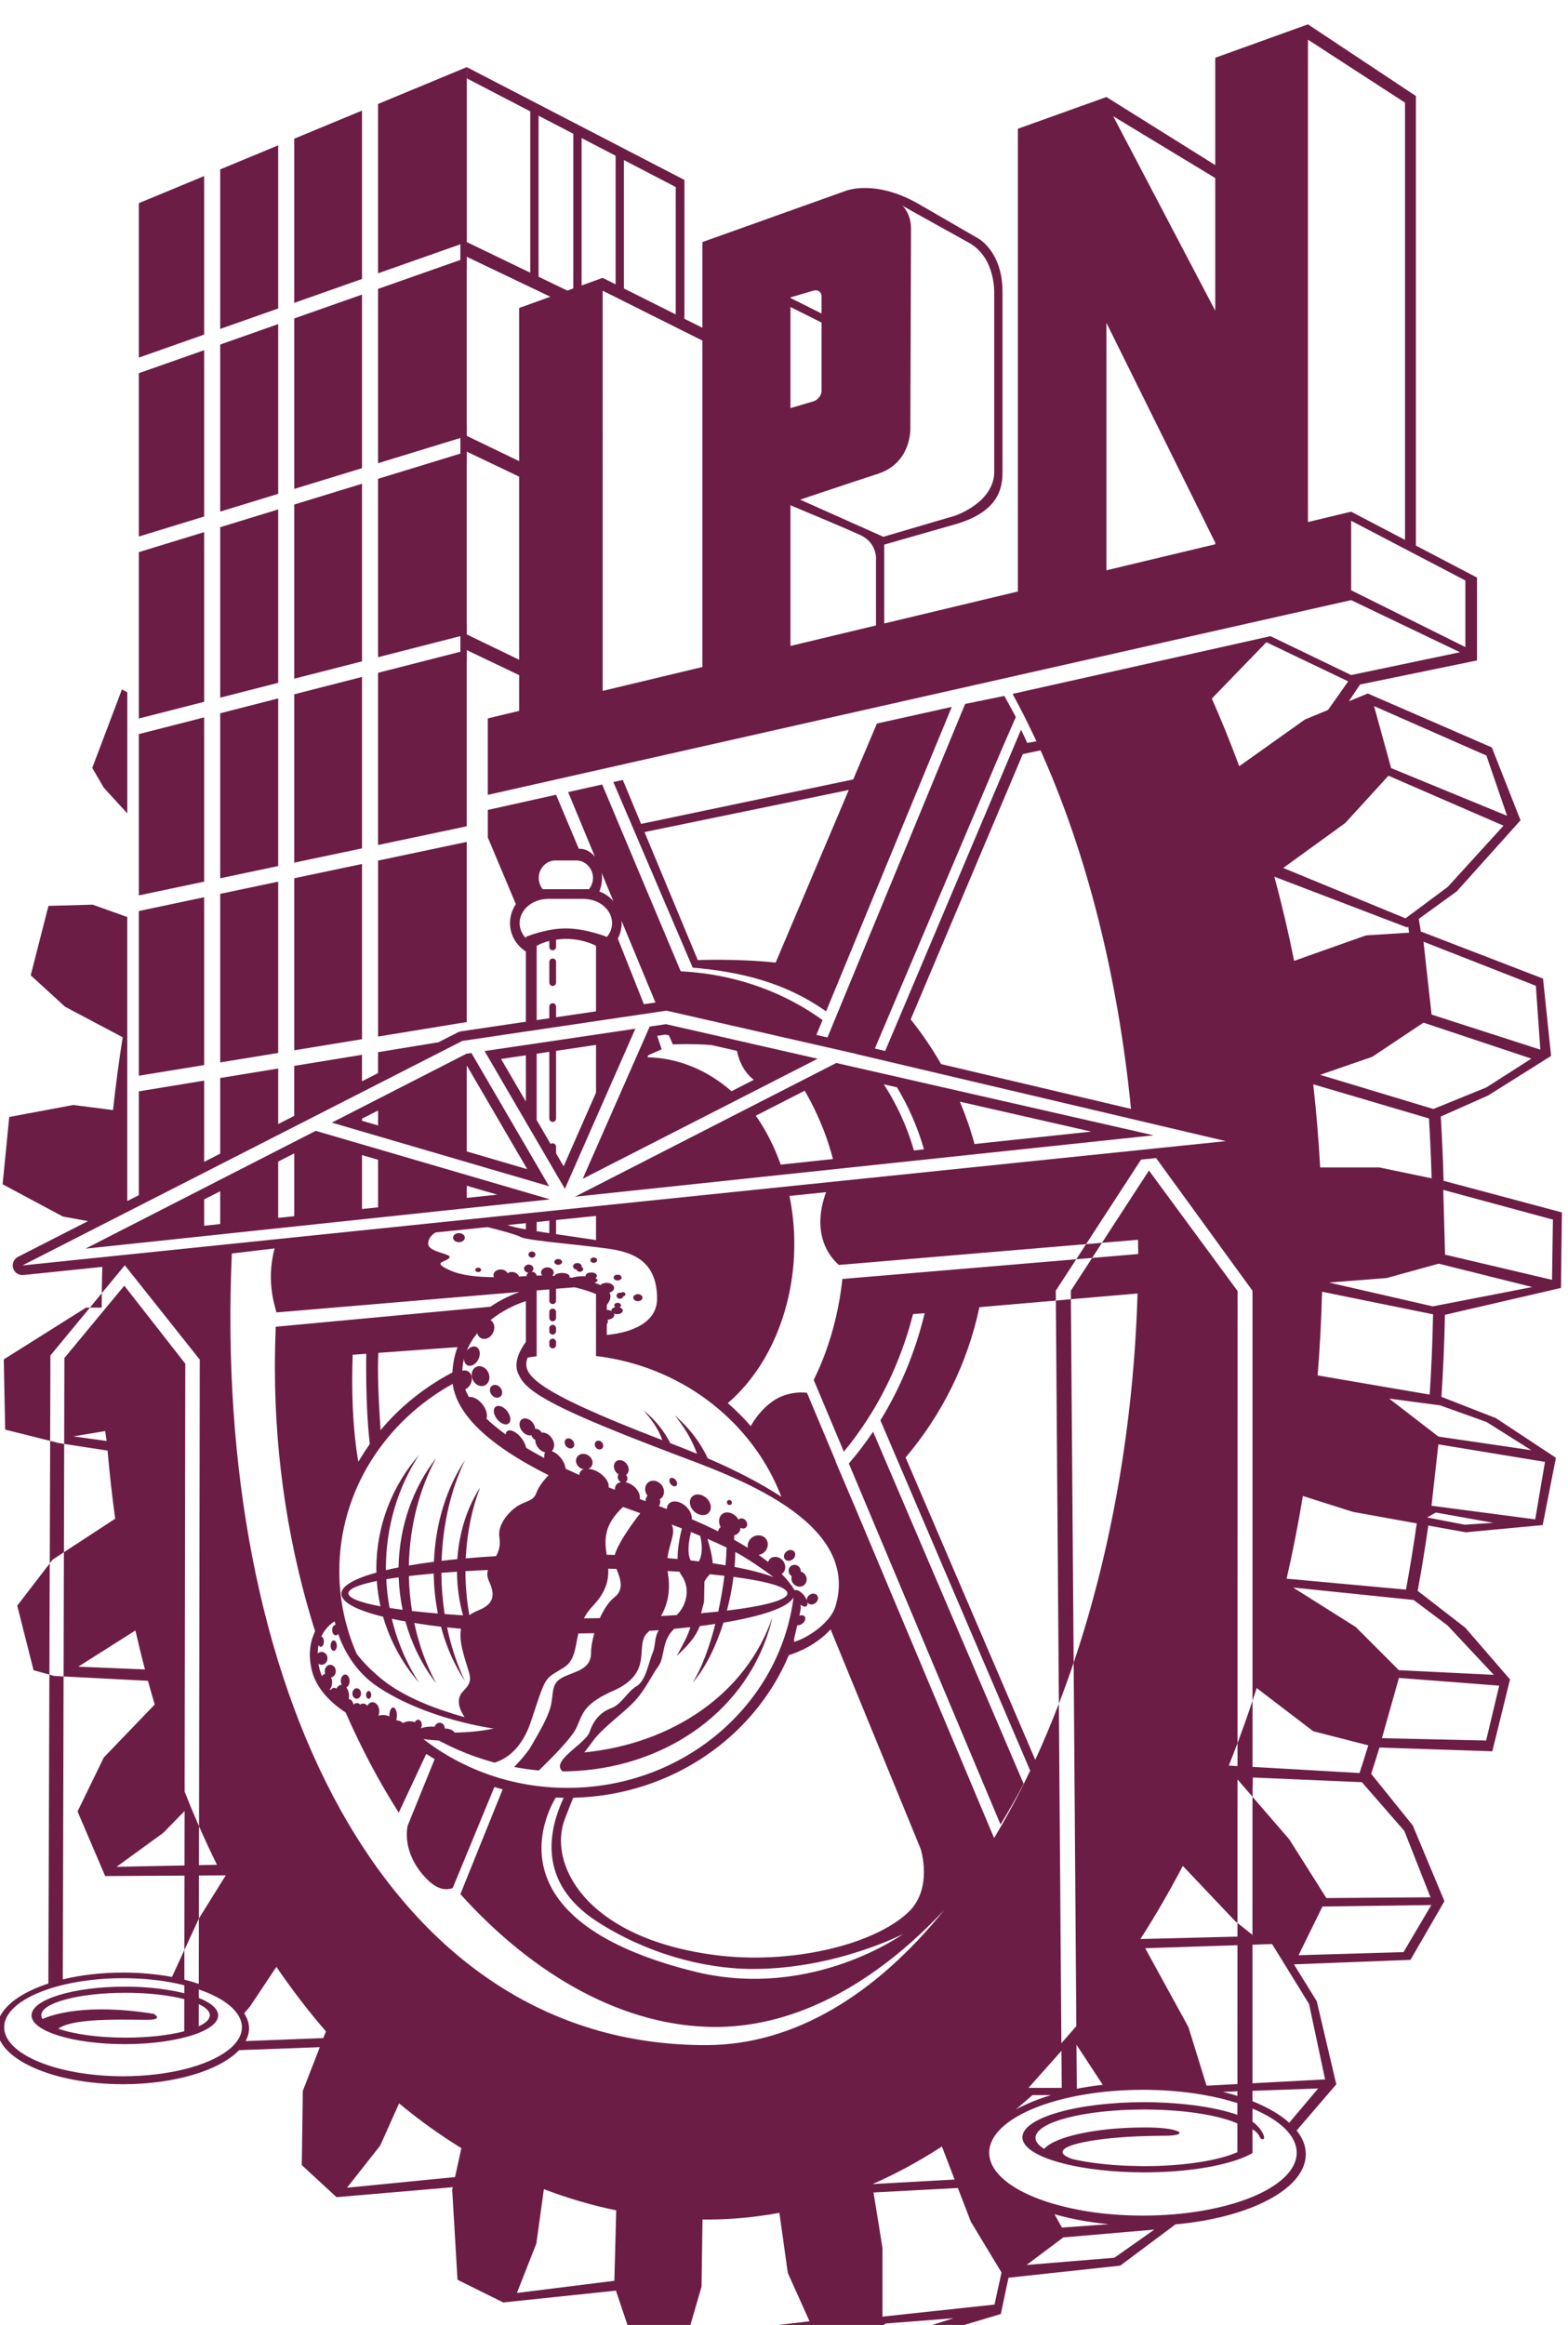 <?xml version="1.0" encoding="UTF-8" standalone="no"?>
<!-- Created with Inkscape (http://www.inkscape.org/) -->

<svg
   xmlns:dc="http://purl.org/dc/elements/1.1/"
   xmlns:cc="http://creativecommons.org/ns#"
   xmlns:rdf="http://www.w3.org/1999/02/22-rdf-syntax-ns#"
   xmlns:svg="http://www.w3.org/2000/svg"
   xmlns="http://www.w3.org/2000/svg"
   xmlns:sodipodi="http://sodipodi.sourceforge.net/DTD/sodipodi-0.dtd"
   xmlns:inkscape="http://www.inkscape.org/namespaces/inkscape"
   width="10.652mm"
   height="15.786mm"
   viewBox="0 0 10.652 15.786"
   version="1.1"
   id="svg7424"
   inkscape:version="0.92+devel unknown"
   sodipodi:docname="ipn.svg">
  <defs
     id="defs7418" />
  <sodipodi:namedview
     id="base"
     pagecolor="#ffffff"
     bordercolor="#666666"
     borderopacity="1.0"
     inkscape:pageopacity="0.0"
     inkscape:pageshadow="2"
     inkscape:zoom="0.35"
     inkscape:cx="-205.58383"
     inkscape:cy="24.11845"
     inkscape:document-units="mm"
     inkscape:current-layer="layer1"
     inkscape:document-rotation="0"
     showgrid="false"
     fit-margin-top="0"
     fit-margin-left="0"
     fit-margin-right="0"
     fit-margin-bottom="0"
     inkscape:window-width="1366"
     inkscape:window-height="708"
     inkscape:window-x="0"
     inkscape:window-y="0"
     inkscape:window-maximized="1" />
  <g
     inkscape:label="Layer 1"
     inkscape:groupmode="layer"
     id="layer1"
     transform="translate(-69.513,-139.428)">
    <g
       style="fill:#6c1d45;fill-opacity:1"
       id="g5842"
       transform="matrix(0.113,0,0,-0.113,60.205,218.718)">
      <g
         style="fill:#6c1d45;fill-opacity:1"
         id="g5840"
         transform="translate(-189.278,43.644)">
        <g
           style="fill:#6c1d45;fill-opacity:1"
           id="g5838">
          <g
             style="fill:#6c1d45;fill-opacity:1"
             id="g5836">
            <g
               style="fill:#6c1d45;fill-opacity:1"
               id="g5610"
               transform="translate(321.249,597.314)">
              <path
                 d="M 0,0 C 0.022,-0.015 0.043,-0.031 0.064,-0.046 L 7.62,18.248 3.119,17.249 1.696,13.89 l -12.754,-2.673 -1.099,2.642 -0.57,-0.125 4.772,-11.153 C -4.956,2.323 -2.359,1.645 0,0 M 1.428,13.257 -2.968,2.885 c -2.341,0.248 -4.683,0.149 -4.683,0.149 l -3.202,7.692 z"
                 style="fill:#6c1d45;fill-opacity:1;fill-rule:nonzero;stroke:none"
                 id="path5608"
                 inkscape:connector-curvature="0" />
            </g>
            <g
               style="fill:#6c1d45;fill-opacity:1"
               id="g5614"
               transform="translate(331.799,548.41)">
              <path
                 d="m 0,0 c 0.483,0.788 0.943,1.604 1.389,2.445 l -7.973,18.637 -1.077,2.52 c -0.45,-0.67 -0.938,-1.308 -1.458,-1.913 l 0.897,-2.132 z"
                 style="fill:#6c1d45;fill-opacity:1;fill-rule:nonzero;stroke:none"
                 id="path5612"
                 inkscape:connector-curvature="0" />
            </g>
            <g
               style="fill:#6c1d45;fill-opacity:1"
               id="g5618"
               transform="translate(279.302,609.165)">
              <path
                 d="M 0,0 V 7.274 L -0.321,7.448 -2.106,2.731 -1.411,1.54 Z"
                 style="fill:#6c1d45;fill-opacity:1;fill-rule:nonzero;stroke:none"
                 id="path5616"
                 inkscape:connector-curvature="0" />
            </g>
            <g
               style="fill:#6c1d45;fill-opacity:1"
               id="g5622"
               transform="translate(358.255,578.974)">
              <path
                 d="m 0,0 -0.453,0.091 c -0.03,-1.631 -0.099,-3.24 -0.202,-4.825 l -6.736,1.154 c 0.134,1.657 0.222,3.331 0.265,5.027 l 6.673,-1.356 c 0.002,0.158 0.002,0.317 0.005,0.473 l -6.255,1.435 3.46,0.271 2.801,0.773 0.331,0.09 L 0.274,3.038 5.512,1.729 -0.697,0.523 -0.318,-0.146 0.261,0.06 7.238,1.676 7.293,6.214 0.216,8.104 0.181,8.112 c -0.035,1.304 -0.093,2.59 -0.169,3.863 l 2.849,1.265 3.783,2.376 -0.485,4.647 -7.295,2.812 -0.047,-0.004 c -0.043,0.261 -0.086,0.518 -0.128,0.778 l 2.285,1.656 3.833,4.269 -1.727,4.378 -7.458,3.242 -1.138,-0.471 0.674,1.01 7.031,1.447 v 4.979 l -3.672,1.921 v 26.984 0.029 l -6.491,4.307 -5.573,-2.007 v -6.45 l -6.542,4.091 -5.323,-1.907 V 43.523 l -8.035,-1.922 v 4.739 l 4.34,1.24 c 2.642,0.785 2.769,2.273 2.769,3.139 v 10.828 c 0,2.398 -1.449,3.183 -1.449,3.183 l -3.429,1.984 c -2.767,1.653 -4.586,0.867 -4.586,0.867 l -8.576,-3.063 v -5.15 l -1.081,0.541 v 8.342 l -13.082,6.777 v -0.674 l 3.814,-1.983 v -9.694 l -3.814,1.841 v 9.836 l -0.005,0.002 v 0.672 l -5.332,-2.212 V 62.64 l 4.95,1.743 v -0.938 l -4.95,-1.741 V 51.23 l 4.95,1.516 v -0.938 l -4.95,-1.516 V 39.573 l 4.95,1.268 v -0.938 l -4.95,-1.267 V 28.29 l 5.332,1.124 V 39.3 l 0.005,-0.002 v 0.701 l 3.144,-1.501 v -2.15 l -1.883,-0.451 v -4.595 l 51.903,11.702 6.542,-3.132 -6.542,-1.371 -4.848,2.338 -15.506,-3.469 c 0.442,-0.811 0.87,-1.649 1.277,-2.516 0.054,-0.111 0.107,-0.22 0.159,-0.333 l -0.538,-0.096 -0.017,-0.003 c -0.028,0.063 -0.247,0.551 -0.375,0.793 l -8.165,-19.3 -0.62,0.147 1.201,2.83 4.459,10.508 1.129,2.658 0.585,1.382 0.282,0.666 0.819,1.875 c -0.292,0.534 -0.536,0.997 -0.693,1.268 l -2.355,-0.484 -1.416,-3.423 -0.268,-0.651 -0.454,-1.099 -0.118,-0.287 -4.257,-10.306 -1.287,-3.118 -0.218,-0.528 -0.258,-0.626 -0.286,0.064 -0.382,0.088 0.371,0.893 c -2.228,1.608 -4.906,2.607 -7.773,2.875 -0.251,0.022 -0.501,0.042 -0.753,0.056 l -1.949,4.631 -2.772,6.592 -2.048,-0.456 1.613,-3.889 c -0.241,0.297 -0.563,0.484 -0.923,0.484 h -0.046 l -0.06,0.136 -1.308,3.108 -4.105,-0.911 v -1.65 l 1.688,-4.015 c -0.223,-0.326 -0.352,-0.718 -0.352,-1.138 0,-0.717 0.382,-1.341 0.953,-1.704 v -4.22 l -3.903,-0.578 c -0.063,-0.009 -0.122,-0.03 -0.179,-0.057 l -1.175,-0.599 -3.63,-0.595 v -1.258 l -0.965,-0.491 v 1.591 l -4.073,-0.665 v -3.003 l -0.965,-0.493 v 3.337 l -3.486,-0.57 V 9.746 l -0.965,-0.494 v 4.88 L -78.26,13.488 V 7.249 l -0.694,-0.352 v 9.692 1.842 5.531 l -2.082,0.744 -2.656,-0.075 -1.067,-4.171 2.06,-1.884 3.468,-1.838 c -0.226,-1.439 -0.417,-2.899 -0.58,-4.374 l -2.392,0.304 -3.847,-0.72 -0.398,-4.044 3.626,-1.939 1.508,-0.274 -4.209,-2.147 c -0.249,-0.126 -0.372,-0.413 -0.293,-0.68 0.079,-0.269 0.339,-0.443 0.617,-0.413 l 4.745,0.489 C -80.469,2.411 -80.48,1.885 -80.486,1.362 l 1.384,1.676 4.506,-5.669 -0.043,-28.041 c 0.345,-0.788 0.705,-1.561 1.077,-2.313 l -1.083,-0.022 0.006,2.335 c -0.183,0.415 -0.36,0.833 -0.535,1.258 -0.113,0.274 -0.223,0.551 -0.331,0.829 v 0.646 l 0.039,25.062 -3.666,4.689 -3.603,-4.349 -0.012,-5.16 2.609,-0.4 c 0.121,-1.39 0.275,-2.757 0.457,-4.095 l 0.465,-3.725 0.751,-2.989 c 0.18,-0.792 0.371,-1.572 0.575,-2.341 l -4.011,0.165 3.436,2.176 c -0.49,2.156 -0.899,4.395 -1.216,6.714 l -3.083,-2.014 -0.019,-7.462 5.073,-0.263 c 0.131,-0.481 0.268,-0.954 0.406,-1.424 l -3.063,-3.186 -1.576,-3.24 1.661,-3.882 4.769,0.028 -0.008,-4.472 0.87,1.885 0.003,0.008 0.003,2.584 1.397,0.008 0.217,0.003 -0.118,-0.189 -1.499,-2.406 -0.007,-3.927 c -0.276,0.093 -0.564,0.179 -0.867,0.254 l 0.001,1.78 -0.744,-1.616 c -0.906,0.166 -1.9,0.262 -2.943,0.262 -1.311,0 -2.544,-0.149 -3.621,-0.411 l 0.046,18.204 -0.569,0.03 -0.284,0.08 -0.062,-18.562 c -1.867,-0.61 -3.081,-1.589 -3.081,-2.694 0,-1.856 3.391,-3.356 7.571,-3.356 3.137,0 5.828,0.846 6.977,2.047 l 4.852,0.179 -1.021,-2.628 -0.063,-4.457 2.088,-1.928 6.992,0.599 -0.036,-0.159 0.318,-5.403 2.749,-1.362 6.776,0.709 0.908,-2.701 3.194,-0.538 7.817,0.777 0.107,-0.24 0.059,-0.129 0.112,-0.25 2.814,0.031 4.839,0.664 3.287,0.98 0.463,2.182 6.718,0.726 3.32,2.48 c 4.472,0.4 7.835,2.134 7.835,4.216 0,0.501 -0.194,0.979 -0.551,1.425 l 2.384,2.773 -1.173,4.992 -1.372,2.217 7.005,0.27 2.041,3.528 -1.901,4.545 -2.504,3.107 c 0.171,0.52 0.34,1.047 0.501,1.578 l 6.783,-0.226 1.065,4.316 -2.688,3.108 -2.864,2.218 c 0.237,1.286 0.45,2.596 0.639,3.922 l 2.252,-0.405 4.624,0.433 0.796,4.044 -3.611,2.384 -3.271,1.278 c 0.107,1.618 0.176,3.26 0.209,4.928 z M 0.198,7.556 6.753,5.781 6.7,2.162 0.271,3.675 H 0.269 L 0.161,7.566 Z m -13.745,52.839 -6.134,11.684 6.134,-3.714 z m -6.542,-0.732 6.542,-13.207 v -0.095 l -6.542,-1.564 z m -18.995,0.953 1.869,-0.933 v -4.1 c 0,-0.269 -0.216,-0.549 -0.482,-0.633 v 0 l -1.387,-0.409 z m 4.191,-13.698 c 1.075,-0.497 0.95,-1.529 0.95,-1.529 v -3.907 l -5.141,-1.231 v 8.452 c 1.243,-0.519 3.437,-1.436 4.191,-1.785 m 1.075,3.679 c 2.024,0.661 1.941,2.727 1.941,2.727 0,0 0.04,10.993 0.04,11.984 0,0.993 -0.536,1.406 -0.536,1.406 0,0 2.357,-1.323 4.007,-2.231 1.655,-0.911 1.532,-3.101 1.532,-3.101 V 50.719 c 0,-1.859 -2.356,-2.643 -2.356,-2.643 l -4.31,-1.267 -5,2.232 c 0,0 2.657,0.894 4.682,1.556 m -3.879,11.005 v 0 c 0.266,0.072 0.482,-0.083 0.482,-0.348 v -1.029 l -1.869,0.934 v 0.035 z m -8.285,-1.43 -3.115,1.557 v 7.716 l 3.115,-1.62 z m -5.658,1.738 v 8.857 l 2.044,-1.062 v -7.727 l -0.778,0.389 z m -2.588,10.201 2.09,-1.086 v -9.293 l -0.36,-0.13 -1.73,0.834 z m -4.313,-8.479 5.022,-2.398 -1.878,-0.677 v -9.202 l -3.144,1.518 v 0.644 l -0.005,0.003 v 9.357 l 0.005,-0.003 z m 0,-22.691 v 0.647 l -0.005,10e-4 v 9.643 l 0.005,-0.002 v 0.695 l 3.144,-1.501 V 39.423 Z m 8.167,20.656 5.996,-3 V 38.985 l -5.996,-1.435 z m 42.4,-13.902 V 76.68 l 5.836,-3.785 V 46.623 l -3.239,1.695 z m 2.597,0.077 6.867,-3.588 v -4.002 l -6.867,3.415 z m -76.815,-55.016 1.91,0.319 0.087,-0.596 z m 6.679,-25.781 -4.085,-0.083 2.814,2.046 1.277,1.308 z m 70.238,21.246 3.843,-0.695 c -0.192,-1.35 -0.409,-2.674 -0.648,-3.977 l -7.175,0.657 c 0.37,1.623 0.699,3.279 0.975,4.969 z m -6.032,-15.323 v -0.019 l -0.009,0.019 h 0.009 v 3.971 c -0.287,-0.861 -0.589,-1.709 -0.901,-2.543 v -1.382 h 0.008 l -0.008,-0.011 v 0.011 l -0.523,0.031 c 0.178,0.448 0.351,0.896 0.523,1.351 l 0.005,27.164 -4.661,6.33 -0.667,0.911 -0.735,-1.128 -2.092,-3.216 2.17,0.183 c 0.002,-0.248 0.008,-0.498 0.008,-0.749 V 3.713 l -2.768,-0.234 -1.28,-1.969 0.002,-0.513 4.008,0.345 c -0.237,-8.007 -1.619,-15.59 -3.841,-22.186 l 0.161,-21.834 c -0.136,-0.164 -0.735,-0.848 -0.899,-1.027 v -0.011 l -0.005,0.006 c 0.003,0 0.005,0.002 0.005,0.005 l -0.151,20.399 c -0.448,-1.159 -0.918,-2.286 -1.419,-3.372 l -7.796,18.165 c 2.162,2.548 3.718,5.633 4.438,9.032 l 4.595,0.397 -0.004,0.594 1.231,1.888 -14.06,-1.183 c -0.169,-1.588 -0.527,-3.098 -1.044,-4.493 -0.204,-0.546 -0.43,-1.069 -0.679,-1.575 l 0.679,-1.616 1.132,-2.694 c 0.515,0.617 0.991,1.274 1.431,1.96 0.149,0.233 0.294,0.465 0.436,0.706 1.004,1.709 1.779,3.597 2.293,5.602 l 0.698,0.051 c -0.559,-2.32 -1.464,-4.498 -2.66,-6.436 l 1.141,-2.666 7.864,-18.383 c 0.01,0.02 0.018,0.039 0.027,0.058 l -0.022,-0.074 -0.005,0.016 c -0.679,-1.428 -1.405,-2.777 -2.17,-4.05 l -0.05,0.118 -8.334,19.819 -1.15,2.698 c 0.004,0.005 0.007,0.008 0.01,0.012 l -0.641,1.525 -1.085,2.581 c 0,0 -1.106,0.176 -2.081,-0.522 -0.708,-0.508 -1.123,-1.159 -1.298,-1.479 -0.425,0.492 -0.888,0.953 -1.38,1.382 1.917,1.643 3.313,4.205 3.803,7.198 0.047,0.287 0.09,0.577 0.119,0.869 0.05,0.495 0.076,0.996 0.076,1.507 0,0.994 -0.104,1.956 -0.291,2.874 l 2.204,0.227 c -0.021,-0.052 -0.043,-0.11 -0.067,-0.183 -0.213,-0.624 -0.506,-1.863 0,-3.038 0.17,-0.402 0.438,-0.796 0.83,-1.154 l 8.877,0.749 5.988,0.502 2.98,4.582 0.325,0.498 0.904,0.093 0.531,-0.732 5.265,-7.242 v -24.636 c 0.083,0.255 0.169,0.509 0.251,0.765 l 3.399,-2.595 3.31,-0.848 c -0.171,-0.561 -0.345,-1.115 -0.526,-1.664 z m -9.001,-19.105 c -0.541,-0.058 -1.062,-0.138 -1.561,-0.236 l -0.02,2.645 z m -4.466,-0.183 1.982,2.224 0.015,-2.224 z m 1.356,-0.436 c -0.793,-0.239 -1.504,-0.529 -2.108,-0.859 l 0.99,0.859 z m -37.731,21.392 c 0.035,-0.006 0.071,-0.007 0.107,-0.01 0.082,-0.015 0.169,-0.025 0.258,-0.031 0.188,-0.017 0.375,-0.035 0.563,-0.045 0.838,-0.445 1.727,-0.83 2.671,-1.127 0.226,-0.073 0.453,-0.138 0.68,-0.2 0.35,0.106 0.77,0.318 1.171,0.721 0.378,0.382 0.739,0.931 1.01,1.741 0.944,2.84 0.778,2.507 1.946,3.229 0.724,0.446 0.702,1.212 0.909,2.072 0.322,0.003 0.641,0.008 0.958,0.013 -0.124,-0.426 -0.196,-0.846 -0.196,-1.193 0,-1.057 -1.113,-1.115 -1.781,-1.503 -0.669,-0.39 -0.444,-1.004 -0.669,-1.783 -0.223,-0.779 -0.889,-1.834 -1.167,-2.334 -0.056,-0.101 -0.136,-0.217 -0.23,-0.34 -0.247,-0.323 -0.58,-0.681 -0.776,-0.884 0.497,-0.095 0.993,-0.166 1.486,-0.21 0.264,0.255 0.634,0.618 1.003,1.003 0.539,0.564 1.071,1.173 1.244,1.542 0.39,0.834 0.39,1.39 2.059,2.17 2.726,1.113 1.39,2.782 2.225,3.562 0.04,0.038 0.079,0.075 0.116,0.113 0.191,0.013 0.379,0.027 0.564,0.04 -0.285,-0.444 -0.179,-0.891 -0.362,-1.336 -0.263,-0.64 -0.413,-1.692 -0.975,-2.029 -0.565,-0.337 -0.903,-1.09 -1.504,-1.314 -0.601,-0.226 -1.051,-0.639 -1.316,-1.427 -0.128,-0.388 -0.793,-0.858 -1.275,-1.306 -0.43,-0.4 -0.712,-0.783 -0.344,-1.077 0.118,0.002 0.237,0.004 0.354,0.008 5.535,0.16 10.431,3.355 12.024,8.406 0.091,0.287 0.164,0.571 0.229,0.861 -1.563,-4.614 -6.034,-7.609 -11.312,-8.133 0.183,0.234 0.365,0.468 0.513,0.675 0.563,0.79 1.804,1.656 2.479,2.368 0.676,0.715 1.051,1.579 1.465,2.14 0.398,0.544 0.175,1.533 0.952,2.245 0.332,0.03 0.652,0.063 0.967,0.098 -0.146,-0.503 -0.343,-0.853 -0.82,-1.729 0.698,0.656 1.122,1.115 1.39,1.794 0.322,0.044 0.634,0.086 0.933,0.131 -0.35,-1.374 -0.818,-2.658 -1.368,-3.538 0.769,0.886 1.408,2.19 1.857,3.616 2.344,0.388 3.901,0.922 4.208,1.516 0,0 0,-0.003 0.004,-0.006 -0.826,-6.446 -6.597,-11.439 -13.599,-11.439 -3.284,0 -6.293,1.103 -8.651,2.93 m -4.267,20.496 c -0.022,0.767 -0.022,1.633 0.015,2.599 l 0.814,0.058 c -0.009,-0.591 -0.022,-2.429 0.102,-4.218 0.028,-0.41 0.068,-0.816 0.112,-1.208 -0.245,-0.345 -0.475,-0.7 -0.688,-1.062 -0.113,0.627 -0.302,1.923 -0.355,3.831 m 1.543,2.401 c 0.005,0.111 0.01,0.214 0.016,0.311 l 4.759,0.346 c -0.17,-0.45 -0.28,-0.957 -0.308,-1.522 -1.672,-0.877 -3.139,-2.057 -4.32,-3.468 -0.068,0.996 -0.193,3.063 -0.147,4.333 m 8.465,4.895 c -0.041,0.159 -0.21,0.277 -0.422,0.277 -0.101,0 -0.191,-0.03 -0.265,-0.076 -0.061,0.131 -0.218,0.227 -0.408,0.227 -0.24,0 -0.438,-0.151 -0.438,-0.34 0,-0.045 0.014,-0.088 0.034,-0.125 -1.012,0.007 -1.965,0.108 -2.62,0.402 -1.139,0.511 -0.354,0.471 -0.077,0.745 0.274,0.277 -1.26,0.317 -1.26,0.869 0,0.334 0.249,0.551 0.443,0.671 l 3.131,0.323 c 0.614,-0.154 1.704,-0.436 2.009,-0.605 0.433,-0.233 4.718,-0.547 5.779,-0.785 1.062,-0.236 2.399,-0.747 2.399,-2.907 0,-1.729 -2.154,-2.102 -3.021,-2.182 v 0.644 c 0.038,0.051 0.066,0.107 0.066,0.172 0,0.035 -0.009,0.068 -0.022,0.097 0.228,0.019 0.407,0.137 0.407,0.292 0,0.031 -0.014,0.055 -0.025,0.083 0.056,-0.025 0.119,-0.042 0.192,-0.042 0.191,0 0.344,0.099 0.344,0.221 0,0.086 -0.081,0.159 -0.194,0.195 0.048,0.028 0.081,0.068 0.081,0.118 0,0.085 -0.092,0.15 -0.201,0.15 -0.111,0 -0.201,-0.065 -0.201,-0.15 0,-0.041 0.024,-0.08 0.06,-0.109 -0.134,-0.03 -0.232,-0.108 -0.232,-0.204 0,-0.012 0.007,-0.025 0.011,-0.035 -0.079,0.044 -0.178,0.071 -0.286,0.071 v 0.299 c 0.235,0.287 0.269,0.532 0.159,0.743 0.161,0.045 0.277,0.153 0.277,0.279 0,0.171 -0.203,0.307 -0.453,0.307 -0.157,0 -0.288,-0.055 -0.369,-0.138 0,0 -0.002,0 -0.002,0.002 -0.105,0.051 -0.225,0.099 -0.35,0.139 0.112,0.043 0.18,0.092 0.18,0.149 0,0.047 -0.05,0.091 -0.133,0.128 0.059,0.035 0.097,0.083 0.097,0.138 0,0.114 -0.153,0.204 -0.342,0.204 -0.189,0 -0.342,-0.09 -0.342,-0.204 0,-0.01 0.006,-0.017 0.009,-0.027 -0.054,0.002 -0.108,0.005 -0.166,0.005 -0.263,0 -0.497,-0.036 -0.659,-0.089 -0.057,0.011 -0.114,0.018 -0.171,0.026 0.011,0.017 0.024,0.037 0.024,0.055 0,0.113 -0.206,0.206 -0.458,0.206 -0.232,0 -0.417,-0.078 -0.447,-0.179 -0.043,0.003 -0.087,0.006 -0.131,0.009 0.051,0.052 0.085,0.114 0.085,0.188 0,0.176 -0.17,0.317 -0.382,0.317 -0.211,0 -0.382,-0.141 -0.382,-0.317 0,-0.063 0.03,-0.121 0.07,-0.171 -0.119,0 -0.232,-0.003 -0.338,-0.006 -0.012,0.129 -0.135,0.227 -0.294,0.23 0.063,0.045 0.105,0.111 0.105,0.188 0,0.134 -0.126,0.245 -0.281,0.245 -0.155,0 -0.282,-0.111 -0.282,-0.245 0,-0.132 0.119,-0.238 0.267,-0.246 -0.069,-0.043 -0.116,-0.111 -0.116,-0.189 0,-0.005 0.002,-0.01 0.002,-0.015 -0.152,-0.01 -0.307,-0.02 -0.461,-0.028 m -9.751,-22.675 c -0.671,1.535 -1.047,3.216 -1.047,4.981 0,4.805 2.744,8.993 6.817,11.248 0.211,-1.613 1.73,-3.468 5.763,-5.487 -0.147,-0.151 -0.59,-0.644 -0.731,-1.059 -0.167,-0.502 -0.668,-0.503 -1.111,-0.781 -0.448,-0.278 -1.247,-1.069 -1.115,-1.893 0.08,-0.495 -0.039,-0.843 -0.203,-1.132 -0.628,-0.038 -1.237,-0.081 -1.819,-0.134 0.075,1.571 0.383,3.028 0.867,4.269 -0.763,-1.183 -1.263,-2.674 -1.374,-4.314 -0.322,-0.032 -0.64,-0.065 -0.945,-0.103 0.077,2.272 0.589,4.363 1.412,6.054 -1.091,-1.632 -1.781,-3.764 -1.873,-6.112 -0.534,-0.067 -1.036,-0.144 -1.507,-0.224 0.049,2.409 0.648,4.634 1.643,6.461 -1.378,-1.772 -2.22,-4.065 -2.262,-6.574 -0.266,-0.053 -0.521,-0.108 -0.759,-0.164 0,0.028 -0.004,0.053 -0.004,0.081 0,2.565 0.744,4.933 2.001,6.851 -1.605,-1.847 -2.574,-4.236 -2.574,-6.851 0,-0.079 0.003,-0.154 0.005,-0.227 -1.334,-0.37 -2.108,-0.807 -2.108,-1.275 0,-0.514 0.932,-0.99 2.509,-1.38 0.429,-1.48 1.176,-2.829 2.168,-3.969 -0.747,1.14 -1.308,2.441 -1.643,3.848 0.259,-0.055 0.533,-0.111 0.818,-0.161 0.385,-1.382 1.017,-2.646 1.849,-3.718 -0.59,1.083 -1.037,2.309 -1.317,3.627 0.5,-0.08 1.036,-0.159 1.604,-0.224 0.326,-1.22 0.819,-2.333 1.45,-3.274 -0.47,0.961 -0.834,2.054 -1.081,3.233 0.273,-0.029 0.552,-0.059 0.838,-0.085 -0.06,-0.314 -0.048,-0.712 0.078,-1.238 0.391,-1.613 0.781,-1.779 0.057,-2.505 -0.518,-0.515 -0.164,-1.212 0.079,-1.567 -1.67,0.463 -3.602,1.18 -4.922,2.237 -0.669,0.536 -1.177,1.065 -1.563,1.561 m 22.234,6.393 c -0.008,-0.337 -0.029,-0.692 -0.063,-1.068 -0.25,0.043 -0.504,0.084 -0.769,0.125 -0.035,0.533 -0.244,1.23 -0.319,1.467 0.411,-0.177 0.796,-0.352 1.151,-0.524 m -1.585,0.704 c 0.184,-0.757 0.073,-1.261 -0.079,-1.537 -0.164,0.02 -0.327,0.04 -0.496,0.06 -0.15,0.295 -0.201,0.803 0.018,1.687 l -0.104,0.06 c 0.228,-0.091 0.448,-0.179 0.661,-0.27 m -1.361,-1.394 c -0.199,0.018 -0.4,0.038 -0.605,0.056 0.101,0.899 0.518,1.483 0.252,2.013 0.208,-0.078 0.412,-0.156 0.612,-0.231 -0.061,-0.239 -0.267,-1.09 -0.259,-1.838 m -3.778,0.245 c -0.161,0.008 -0.323,0.012 -0.486,0.015 -0.126,0.887 -0.195,1.769 0.988,2.869 0.292,-0.105 0.591,-0.217 0.899,-0.325 0.047,-0.017 0.093,-0.032 0.138,-0.051 -0.219,-0.273 -1.281,-1.645 -1.539,-2.508 m -7.546,-1.608 c 0.5,-1.059 10e-4,-1.451 -0.667,-1.728 -0.182,-0.075 -0.364,-0.163 -0.525,-0.286 -0.152,0.838 -0.234,1.726 -0.237,2.647 0.44,0.028 0.893,0.051 1.358,0.07 -0.064,-0.201 -0.063,-0.422 0.071,-0.703 m -6.188,0.148 c 0.232,0.04 0.483,0.078 0.747,0.113 0.024,-0.667 0.105,-1.32 0.236,-1.949 -0.276,0.036 -0.539,0.074 -0.784,0.114 -0.103,0.561 -0.171,1.135 -0.199,1.722 m -0.349,-1.629 c -1.223,0.23 -1.929,0.499 -1.929,0.784 0,0.268 0.623,0.52 1.709,0.742 0.036,-0.522 0.111,-1.03 0.22,-1.526 m 1.709,1.82 c 0.462,0.055 0.962,0.108 1.493,0.153 0.011,-0.83 0.097,-1.635 0.25,-2.403 -0.554,0.048 -1.074,0.098 -1.556,0.153 -0.109,0.68 -0.173,1.382 -0.187,2.097 m 1.954,0.194 c 0.303,0.024 0.615,0.045 0.937,0.068 0.005,-0.919 0.132,-1.805 0.363,-2.621 -0.381,0.023 -0.749,0.048 -1.104,0.076 -0.122,0.795 -0.19,1.626 -0.196,2.477 m 9.108,-1.984 c 0.807,0.846 0.951,1.561 0.922,2.233 0.167,-0.002 0.331,-0.008 0.494,-0.011 0.253,-0.62 0.474,-1.25 -0.136,-1.719 -0.315,-0.244 -0.619,-0.707 -0.863,-1.24 -0.315,-0.005 -0.635,-0.008 -0.957,-0.011 0.131,0.25 0.302,0.501 0.54,0.748 m 4.509,1.951 c -0.01,0.05 -0.012,0.096 -0.019,0.143 0.246,-0.014 0.487,-0.03 0.723,-0.044 0.032,-0.081 0.069,-0.159 0.117,-0.224 0.48,-0.643 0.412,-1.69 -0.292,-2.379 -0.307,-0.021 -0.622,-0.041 -0.944,-0.058 0.387,0.67 0.59,1.502 0.415,2.562 m 1.994,-2.394 0.18,0.69 0.021,1.206 c 0.066,0.138 0.172,0.284 0.328,0.448 0.304,-0.03 0.595,-0.061 0.874,-0.094 -0.086,-0.694 -0.21,-1.427 -0.37,-2.15 -0.328,-0.035 -0.673,-0.069 -1.033,-0.1 m 1.95,2.185 c 2.018,-0.267 3.241,-0.609 3.241,-0.988 0,-0.404 -1.384,-0.768 -3.637,-1.039 0.175,0.671 0.311,1.355 0.396,2.027 m 0.065,0.599 c 0.025,0.305 0.039,0.604 0.044,0.896 0.293,-0.158 0.562,-0.314 0.803,-0.471 0.541,-0.352 1.057,-0.704 1.493,-1.039 -0.598,0.226 -1.389,0.432 -2.34,0.614 m 2.812,4.213 c -1.146,0.751 -2.603,1.526 -4.426,2.313 -0.444,0.958 -1.122,1.833 -1.983,2.583 0.598,-0.742 1.031,-1.46 1.34,-2.313 -0.464,0.194 -0.944,0.385 -1.452,0.578 -0.054,0.021 -0.105,0.042 -0.159,0.061 -0.361,0.733 -0.911,1.403 -1.609,1.978 0.523,-0.614 0.884,-1.1 1.135,-1.797 -8.02,3.076 -8.442,3.992 -8.102,4.959 0.014,0.004 0.026,0.008 0.04,0.01 0.169,0.025 0.337,0.051 0.505,0.074 v 0.603 3.348 l 0.76,0.065 V 0.909 c 0,-0.113 0.091,-0.204 0.203,-0.204 0.111,0 0.203,0.091 0.203,0.204 v 0.715 l 1.114,0.09 c 0.524,-0.116 0.976,-0.279 1.289,-0.405 V -1.81 -2.416 c 0.168,-0.02 0.336,-0.04 0.503,-0.068 4.931,-0.766 8.968,-4.038 10.639,-8.39 M -50.773,4.548 c -0.126,0.02 -0.248,0.043 -0.38,0.063 -0.799,0.115 -1.466,0.211 -2.023,0.295 v 0.85 l 2.403,0.247 z m -2.809,0.418 c -0.283,0.042 -0.536,0.08 -0.76,0.118 v 0.552 l 0.76,0.078 z m -1.409,0.227 c -0.532,0.093 -0.853,0.168 -1.1,0.261 l 1.1,0.113 z m 0,-6.761 c -0.293,-0.398 -0.829,-1.271 -0.417,-1.993 0.454,-1.061 2.328,-2.092 9.42,-4.777 3.355,-1.275 11.203,-3.966 9.599,-9.151 -0.29,-0.935 -1.633,-1.867 -2.491,-2.108 0.019,0.058 0.041,0.111 0.06,0.169 l -0.076,-0.107 c 0.037,0.154 0.13,0.547 0.221,0.944 0.094,-0.009 0.208,0.019 0.309,0.098 0.161,0.127 0.221,0.317 0.136,0.426 -0.064,0.083 -0.191,0.096 -0.319,0.045 0.056,0.257 0.093,0.454 0.087,0.489 -0.005,0.035 -0.012,0.092 -0.026,0.176 0.146,-0.111 0.291,-0.149 0.372,-0.085 0.057,0.045 0.069,0.133 0.047,0.241 0.006,-0.013 0.009,-0.027 0.018,-0.04 0.103,-0.131 0.314,-0.138 0.471,-0.015 0.157,0.123 0.201,0.33 0.097,0.46 -0.101,0.131 -0.313,0.139 -0.47,0.015 -0.108,-0.085 -0.159,-0.209 -0.149,-0.322 -0.034,0.099 -0.085,0.199 -0.165,0.302 -0.193,0.246 -0.437,0.375 -0.566,0.309 -0.167,0.282 -0.415,0.612 -0.781,0.983 0.013,0.007 0.027,0.014 0.037,0.024 0.221,0.172 0.241,0.514 0.045,0.763 -0.198,0.249 -0.535,0.313 -0.754,0.144 -0.071,-0.055 -0.112,-0.132 -0.14,-0.212 -0.175,0.137 -0.368,0.279 -0.575,0.423 0.107,0.018 0.211,0.057 0.304,0.133 0.271,0.212 0.333,0.584 0.137,0.839 -0.196,0.246 -0.576,0.276 -0.848,0.065 -0.197,-0.156 -0.281,-0.398 -0.238,-0.612 -0.259,0.159 -0.533,0.325 -0.834,0.492 0.024,0.079 0.024,0.168 0.004,0.261 0.078,0.015 0.151,0.042 0.213,0.093 0.109,0.086 0.166,0.214 0.18,0.36 0.102,-0.057 0.221,-0.063 0.306,0.005 0.118,0.089 0.124,0.281 0.011,0.422 -0.108,0.142 -0.293,0.182 -0.413,0.089 -0.011,-0.007 -0.016,-0.02 -0.024,-0.03 -0.021,0.035 -0.043,0.07 -0.069,0.105 -0.256,0.325 -0.668,0.431 -0.92,0.235 -0.211,-0.169 -0.242,-0.502 -0.088,-0.796 -0.01,-0.005 -0.02,-0.008 -0.029,-0.015 -0.072,-0.055 -0.107,-0.138 -0.125,-0.229 -0.477,0.239 -1.007,0.483 -1.584,0.73 0.022,0.236 -0.097,0.531 -0.341,0.76 -0.35,0.33 -0.815,0.408 -1.039,0.169 -0.08,-0.083 -0.116,-0.197 -0.119,-0.32 -0.157,0.063 -0.313,0.123 -0.477,0.182 0.086,0.117 0.107,0.268 0.054,0.415 0.023,0.01 0.046,0.022 0.067,0.039 0.233,0.179 0.252,0.547 0.04,0.814 -0.209,0.266 -0.569,0.337 -0.8,0.156 -0.231,-0.182 -0.25,-0.541 -0.046,-0.808 -0.084,-0.086 -0.121,-0.201 -0.113,-0.324 -10e-4,0 -0.002,0.001 -0.005,0.001 -0.121,0.044 -0.233,0.084 -0.349,0.127 0.048,0.247 -0.097,0.567 -0.391,0.795 -0.151,0.116 -0.315,0.189 -0.472,0.216 0.009,0.006 0.022,0.008 0.03,0.016 0.119,0.09 0.124,0.281 0.013,0.423 -0.002,10e-4 -0.004,0.004 -0.006,0.007 0.01,0.005 0.021,0.005 0.031,0.013 0.176,0.138 0.179,0.428 0.007,0.648 -0.173,0.223 -0.456,0.288 -0.632,0.15 -0.176,-0.139 -0.18,-0.431 -0.007,-0.65 0.044,-0.055 0.095,-0.101 0.147,-0.136 -0.068,-0.1 -0.061,-0.249 0.031,-0.368 0.034,-0.042 0.076,-0.072 0.122,-0.097 -0.115,-0.02 -0.216,-0.072 -0.283,-0.157 -0.065,-0.085 -0.088,-0.189 -0.083,-0.303 -0.129,0.049 -0.252,0.1 -0.377,0.147 0.047,0.269 -0.18,0.632 -0.573,0.884 -0.219,0.141 -0.449,0.216 -0.648,0.229 0.078,0.032 0.149,0.077 0.195,0.149 0.132,0.21 0.045,0.505 -0.196,0.659 -0.243,0.154 -0.547,0.108 -0.679,-0.103 -0.135,-0.209 -0.046,-0.504 0.195,-0.655 0.065,-0.042 0.134,-0.066 0.203,-0.08 -0.089,-0.03 -0.161,-0.079 -0.206,-0.151 -0.036,-0.056 -0.051,-0.124 -0.051,-0.194 -0.288,0.129 -0.561,0.254 -0.827,0.38 -0.016,0.189 -0.109,0.419 -0.276,0.635 -0.172,0.216 -0.378,0.364 -0.562,0.424 0.209,0.175 0.199,0.536 -0.022,0.824 -0.16,0.203 -0.39,0.31 -0.589,0.292 -0.012,0.019 -0.018,0.043 -0.035,0.062 -0.092,0.116 -0.223,0.172 -0.342,0.159 -0.009,0.118 -0.057,0.25 -0.148,0.368 -0.194,0.246 -0.496,0.332 -0.671,0.196 -0.176,-0.141 -0.164,-0.456 0.028,-0.698 0.16,-0.203 0.388,-0.299 0.562,-0.251 0.016,-0.055 0.039,-0.108 0.078,-0.156 0.043,-0.056 0.097,-0.093 0.152,-0.121 -0.001,-0.153 0.056,-0.325 0.173,-0.47 0.118,-0.154 0.275,-0.252 0.428,-0.285 -0.059,-0.083 -0.079,-0.199 -0.059,-0.337 -0.394,0.209 -0.756,0.412 -1.089,0.614 -0.031,0.176 -0.127,0.385 -0.284,0.586 -0.291,0.371 -0.674,0.559 -0.855,0.418 -0.056,-0.042 -0.082,-0.115 -0.088,-0.204 -0.458,0.333 -0.841,0.649 -1.157,0.951 0.079,0.22 -0.007,0.562 -0.244,0.864 -0.248,0.314 -0.578,0.481 -0.812,0.436 -0.092,0.163 -0.166,0.317 -0.224,0.463 0.132,0.06 0.252,0.17 0.328,0.326 0.147,0.306 0.066,0.65 -0.183,0.771 -0.1,0.047 -0.212,0.053 -0.319,0.02 0.012,0.25 0.044,0.493 0.102,0.723 0.002,-0.18 0.072,-0.33 0.207,-0.395 0.215,-0.106 0.511,0.057 0.659,0.362 0.148,0.302 0.093,0.634 -0.123,0.74 -0.183,0.088 -0.424,-0.015 -0.583,-0.234 0.159,0.387 0.377,0.742 0.636,1.06 0.035,-0.134 0.114,-0.244 0.235,-0.302 0.249,-0.12 0.571,0.027 0.717,0.331 0.144,0.295 0.072,0.622 -0.155,0.755 0.69,0.557 1.475,0.937 2.127,1.141 z m -12.285,-18.626 c -0.087,0 -0.165,-0.038 -0.228,-0.094 0.003,0.182 0.02,0.351 0.051,0.502 0.035,-0.063 0.083,-0.101 0.136,-0.101 0.101,0 0.184,0.141 0.184,0.315 0,0.156 -0.066,0.277 -0.152,0.305 0.301,0.653 0.803,0.908 0.803,0.908 0,0 0.014,-0.079 0.046,-0.211 -0.115,-0.013 -0.203,-0.144 -0.203,-0.31 0,-0.174 0.098,-0.317 0.221,-0.317 0.055,0 0.106,0.032 0.144,0.082 0.294,-0.847 0.961,-2.232 2.379,-3.176 2.974,-1.983 6.969,-2.509 6.969,-2.509 -0.751,-0.156 -1.551,-0.234 -2.357,-0.242 -0.062,0.139 -0.294,0.245 -0.574,0.245 -0.003,0 -0.008,-0.003 -0.012,-0.003 0,0.008 0.002,0.012 0.002,0.02 0,0.179 -0.137,0.33 -0.309,0.33 -0.143,0 -0.256,-0.104 -0.294,-0.237 -0.06,0.002 -0.121,0.006 -0.181,0.006 -0.254,0 -0.483,-0.041 -0.655,-0.104 0.036,0.056 0.059,0.125 0.059,0.204 0,0.176 -0.101,0.315 -0.227,0.315 -0.08,0 -0.15,-0.063 -0.189,-0.154 -0.09,0.035 -0.194,0.058 -0.306,0.058 -0.159,0 -0.3,-0.041 -0.41,-0.109 -0.087,0.091 -0.233,0.157 -0.408,0.175 0.026,0.08 0.044,0.171 0.044,0.271 0,0.269 -0.102,0.492 -0.227,0.492 -0.127,0 -0.228,-0.223 -0.228,-0.492 0,-0.017 0.004,-0.035 0.004,-0.05 -0.103,0.055 -0.234,0.088 -0.38,0.088 -0.101,0 -0.194,-0.015 -0.277,-0.044 0.028,0.077 0.047,0.165 0.047,0.258 0,0.305 -0.18,0.557 -0.404,0.557 -0.128,0 -0.241,-0.084 -0.316,-0.213 -0.063,0.082 -0.152,0.132 -0.251,0.132 -0.063,0 -0.12,-0.026 -0.172,-0.064 -0.056,0.055 -0.123,0.093 -0.199,0.093 -0.083,0 -0.152,-0.038 -0.21,-0.097 -0.018,0.179 -0.131,0.317 -0.28,0.338 0.008,0.055 0.014,0.11 0.014,0.165 0,0.219 -0.064,0.411 -0.164,0.538 0.114,0.046 0.198,0.192 0.198,0.376 0,0.219 -0.119,0.395 -0.264,0.395 -0.147,0 -0.264,-0.176 -0.264,-0.395 0,-0.083 0.021,-0.157 0.049,-0.222 -0.125,-0.002 -0.24,-0.093 -0.318,-0.232 -0.04,0.031 -0.083,0.051 -0.131,0.051 -0.087,0 -0.16,-0.055 -0.217,-0.141 -0.013,0.018 -0.027,0.035 -0.039,0.053 0.079,0.098 0.132,0.241 0.132,0.408 0,0.114 -0.025,0.216 -0.064,0.302 0.16,0.028 0.286,0.181 0.286,0.375 0,0.214 -0.149,0.385 -0.334,0.385 -0.183,0 -0.331,-0.171 -0.331,-0.385 0,-0.055 0.009,-0.106 0.028,-0.154 -0.076,-0.017 -0.144,-0.068 -0.197,-0.143 -0.062,0.146 -0.115,0.3 -0.151,0.456 -0.024,0.098 -0.04,0.193 -0.054,0.289 0.054,-0.035 0.114,-0.061 0.181,-0.061 0.198,0 0.359,0.174 0.359,0.388 0,0.212 -0.161,0.385 -0.359,0.385 m 14.08,-8.754 c 0.159,-0.007 0.317,-0.01 0.477,-0.01 -0.873,-1.875 -1.66,-5.08 2.032,-7.453 2.869,-1.845 6.291,-2.839 9.383,-2.834 4.973,0.009 8.995,2.104 8.995,2.104 0,0 -5.435,-3.942 -12.403,-2.295 -12.357,3.011 -9.128,9.41 -8.484,10.488 m 9.517,-9.454 c -7.773,1.035 -10.01,5.518 -8.96,8.193 0.243,0.637 0.397,1.022 0.495,1.251 5.887,0.136 10.891,3.644 12.961,8.567 0.508,0.159 1.654,0.602 2.511,1.551 l 5.415,-13.191 c 0,0 0.768,-2.376 -0.743,-3.806 -2.107,-1.993 -7.155,-3.169 -11.679,-2.565 m 33.686,64.788 7.979,-3.049 0.067,0.048 c 0.021,-0.12 0.036,-0.241 0.056,-0.361 l -2.595,-0.166 -4.319,-1.529 c -0.345,1.723 -0.745,3.408 -1.188,5.057 M -3.675,8.915 h -3.564 c -0.093,1.689 -0.232,3.353 -0.416,4.996 l 6.958,-2.053 c 0.07,-1.186 0.123,-2.385 0.159,-3.597 z m 9.403,10.916 0.269,-3.837 -6.508,2.098 -0.03,0.009 -0.27,2.424 -0.216,1.954 z m -6.892,-2.306 0.137,0.09 0.588,-0.196 5.896,-1.965 -2.702,-1.729 -2.783,-1.133 -0.406,-0.163 -0.304,0.09 -6.503,1.962 3.133,1.081 z M 2.755,33.664 3.999,30.044 -2.973,32.91 -4,36.637 Z m -5.889,-1.211 6.917,-3.003 -3.35,-3.676 -2.541,-1.891 -7.351,3.028 3.73,2.702 z m -7.339,8.022 4.919,-2.354 -1.212,-1.717 -1.394,-0.577 -3.945,-2.803 c -0.516,1.392 -1.065,2.751 -1.648,4.065 z m -21.383,-22.666 6.739,15.944 1.067,0.224 c 2.753,-6.12 4.644,-13.514 5.439,-21.543 l -11.415,2.69 c -0.544,0.943 -1.152,1.844 -1.83,2.685 m -15.345,1.016 -0.695,-0.102 -1.567,3.943 c 0.148,0.279 0.231,0.593 0.231,0.929 0,0.047 -0.003,0.09 -0.006,0.135 z m -2.531,6.095 c -0.224,0.257 -0.513,0.457 -0.841,0.579 0.099,0.244 0.16,0.516 0.16,0.809 0,0.106 -0.01,0.211 -0.024,0.312 z m -1.224,1.388 c 0,-0.26 -0.096,-0.497 -0.245,-0.678 -0.036,0.001 -0.073,0.004 -0.11,0.004 h -2.553 c -0.038,0 -0.075,-0.003 -0.11,-0.004 -0.151,0.181 -0.244,0.418 -0.244,0.678 0,0.582 0.452,1.054 1.009,1.054 h 1.241 c 0.558,0 1.012,-0.472 1.012,-1.054 m -4.411,-2.713 c 0,0.804 0.771,1.457 1.723,1.457 h 2.113 c 0.95,0 1.722,-0.653 1.722,-1.457 0,-0.312 -0.117,-0.598 -0.315,-0.834 v 0.01 c 0,0 -1.261,0.505 -2.464,0.505 -1.204,0 -2.403,-0.505 -2.403,-0.505 v -0.077 c -0.234,0.248 -0.376,0.56 -0.376,0.901 m 1.025,-1.366 c 0,0 0.269,0.173 0.76,0.297 v -0.359 c 0,-0.113 0.091,-0.204 0.203,-0.204 0.111,0 0.203,0.091 0.203,0.204 v 0.435 c 0.179,0.024 0.371,0.044 0.588,0.044 1.117,0 1.815,-0.417 1.815,-0.417 v -3.933 l -2.403,-0.356 v 0.642 c 0,0.111 -0.092,0.203 -0.203,0.203 -0.112,0 -0.203,-0.092 -0.203,-0.203 V 17.88 l -0.76,-0.112 z m -30.916,-19.202 26.448,13.491 12.272,1.818 9.263,-2.111 0.841,-0.19 0.23,-0.053 1.072,-0.245 -0.01,-0.004 22.232,-5.237 z m 12.892,-46.626 c -0.143,-0.194 -0.325,-0.376 -0.552,-0.546 -1.208,-0.922 -3.571,-1.546 -6.29,-1.546 -3.946,0 -7.147,1.316 -7.147,2.945 0,1.626 3.201,2.945 7.147,2.945 0.993,0 1.94,-0.083 2.8,-0.234 0.306,-0.053 0.601,-0.121 0.886,-0.192 l -0.003,-0.477 c -0.332,0.085 -0.701,0.155 -1.093,0.215 -0.749,0.116 -1.589,0.181 -2.482,0.181 -3.098,0 -5.61,-0.775 -5.61,-1.726 0,-0.953 2.512,-1.729 5.61,-1.729 1.658,0 3.142,0.225 4.169,0.574 0.892,0.307 1.441,0.71 1.441,1.155 0,0.395 -0.438,0.758 -1.166,1.05 v 0.508 c 1.268,-0.431 2.161,-1.04 2.473,-1.734 0.077,-0.174 0.122,-0.352 0.122,-0.536 0,-0.297 -0.108,-0.581 -0.305,-0.853 m -4.997,1.658 c -4.123,0.66 -6.168,-0.077 -6.685,-0.31 -0.047,0.074 -0.076,0.149 -0.076,0.225 0,0.747 2.267,1.349 5.065,1.349 0.953,0 1.839,-0.071 2.599,-0.192 0.338,-0.052 0.653,-0.115 0.935,-0.191 l -0.002,-1.223 -0.002,-0.707 c -0.912,-0.237 -2.156,-0.382 -3.53,-0.382 -1.653,0 -3.116,0.211 -4.039,0.537 0.959,0.741 4.761,0.497 5.526,0.539 0.775,0.041 0.209,0.355 0.209,0.355 m 2.707,0.582 c 0.421,-0.194 0.665,-0.423 0.665,-0.667 0,-0.242 -0.245,-0.471 -0.667,-0.665 z m 7.489,-2.039 -4.673,-0.181 c 0.131,0.246 0.207,0.501 0.207,0.765 0,0.312 -0.107,0.619 -0.292,0.906 l 0.343,0.4 1.592,2.389 c 0.945,-1.38 1.938,-2.675 2.98,-3.876 z m 7.918,-8.352 -6.494,-0.639 1.993,2.53 1.138,2.537 c 1.207,-1.002 2.458,-1.9 3.745,-2.69 z m 9.579,-6.231 -5.86,-0.733 1.17,2.97 0.452,3.268 c 1.42,-0.542 2.872,-0.97 4.349,-1.272 z m 4.386,-3.293 0.854,2.94 0.058,4.037 c 0.089,0 0.179,-0.005 0.266,-0.005 1.476,0 2.928,0.142 4.358,0.403 l 0.505,-3.615 1.306,-2.902 z m 1.179,17.454 c -19.517,-0.071 -29.709,21.914 -28.562,47.565 l 2.57,0.305 c -0.564,-2.102 0.115,-3.718 0.107,-3.847 l 14.629,1.234 C -55.83,1.271 -56.478,0.989 -57.121,0.546 L -70.03,-0.657 c -0.031,-0.803 -0.049,-1.61 -0.049,-2.426 0,-5.649 0.883,-11.015 2.416,-15.87 -0.272,-0.566 -0.425,-1.314 -0.218,-2.258 0.224,-1.032 0.982,-1.923 2.056,-2.625 0.943,-2.149 2.012,-4.166 3.192,-6.016 l 1.653,3.531 c 0.345,-0.23 0.268,-0.168 0.507,-0.311 l -1.626,-4.01 c 0,0 -0.42,-1.591 1.139,-3.186 0.657,-0.672 1.19,-0.702 1.572,-0.549 l 2.504,6.063 c 0.163,-0.05 0.329,-0.095 0.497,-0.141 l -2.541,-6.292 c 4.498,-4.989 9.89,-7.954 15.271,-7.984 3.421,-0.015 6.762,1.266 9.853,3.501 1.374,0.991 2.691,2.175 3.952,3.514 -4.101,-5.074 -9.004,-8.087 -14.253,-8.104 m 14.89,-8.078 -4.93,-0.272 c 1.427,0.624 2.815,1.382 4.166,2.258 z m -1.966,-8.933 -3.067,-0.41 0.886,0.692 4.078,0.317 z m 4.364,1.42 -5.196,-0.558 -1.069,-0.117 -0.472,-0.05 v 4.141 l -0.537,3.319 5.071,0.27 0.78,-2.025 1.844,-3.052 z m 7.206,2.814 -5.277,-0.433 2.204,1.654 5.477,0.471 z m -3.599,2.613 c 0.277,-0.075 0.557,-0.152 0.848,-0.217 0.184,-0.042 0.376,-0.082 0.567,-0.12 0.589,-0.111 1.205,-0.199 1.845,-0.26 l -2.814,-0.204 z m 14.559,3.7 c 0,-2.09 -4.139,-3.781 -9.243,-3.781 -1.152,0 -2.257,0.086 -3.275,0.244 -0.201,0.03 -0.4,0.066 -0.593,0.104 -3.171,0.598 -5.374,1.909 -5.374,3.433 0,2.086 4.137,3.777 9.242,3.777 1.04,0 2.044,-0.07 2.98,-0.201 0.214,-0.029 0.428,-0.063 0.639,-0.101 0.743,-0.125 1.433,-0.296 2.059,-0.496 v -0.704 c -0.692,0.241 -1.573,0.435 -2.57,0.569 -0.214,0.025 -0.43,0.053 -0.654,0.073 -0.75,0.076 -1.551,0.118 -2.388,0.118 -4.038,0 -7.312,-0.946 -7.312,-2.109 0,-1.032 2.567,-1.887 5.955,-2.072 0.226,-0.012 0.455,-0.02 0.69,-0.028 0.219,-0.004 0.44,-0.01 0.667,-0.01 2.254,0 4.274,0.297 5.612,0.758 0.355,0.123 0.657,0.26 0.907,0.401 v 0.725 0.178 0.032 0.491 c 0.143,-0.075 0.337,-0.223 0.453,-0.481 0,0 0.073,-0.158 0.216,-0.1 0.114,0.045 -0.056,0.599 -0.669,1.042 v 0.013 0.774 c 1.64,-0.681 2.658,-1.617 2.658,-2.649 m -5.183,4.036 -0.234,-0.009 -0.144,0.46 -0.947,3.061 -2.599,4.737 5.548,0.182 -0.003,-5.146 v -1.062 -2.136 z m 1.621,-0.348 -0.003,-0.275 c -0.276,0.086 -0.566,0.166 -0.863,0.241 z m -3.836,-2.319 c -0.159,0.04 -0.364,0.075 -0.629,0.101 -0.289,0.03 -0.647,0.047 -1.059,0.047 -2.968,0 -5.448,-0.551 -6.095,-1.288 -0.334,0.203 -0.521,0.427 -0.521,0.664 0,0.941 2.923,1.701 6.525,1.701 0.717,0 1.404,-0.03 2.046,-0.085 0.227,-0.017 0.445,-0.043 0.661,-0.068 1.214,-0.146 2.231,-0.385 2.905,-0.685 v -1.726 c -1.132,-0.502 -3.218,-0.839 -5.612,-0.839 -0.096,0 -0.189,0.004 -0.282,0.006 -0.239,0.003 -0.473,0.007 -0.706,0.015 -1.252,0.051 -2.39,0.193 -3.302,0.402 -0.387,0.128 -0.608,0.27 -0.608,0.423 0,0.514 2.487,0.936 5.64,0.974 0.151,0.003 0.3,0.006 0.45,0.006 0.101,0 0.192,0 0.278,0.004 0.784,0.03 0.86,0.214 0.309,0.348 m 6.952,0.43 c -0.548,0.491 -1.298,0.929 -2.212,1.294 v 0.624 l 3.949,0.141 z m 1.191,7.131 0.964,-4.528 -4.367,-0.232 v 3.444 1.134 3.748 l 0.725,0.026 0.455,0.012 0.899,-1.452 z m 5.678,3.121 -6.31,-0.186 1.437,2.924 6.544,0.091 z m 0.048,7.284 1.575,-3.99 -6.262,-0.045 -0.553,0.877 -1.677,2.65 -2.21,2.559 -0.002,-8.298 0.01,-0.083 h -0.01 v 0.083 l -0.901,0.715 v -0.821 l -5.835,-0.146 c 0.896,1.395 1.746,2.864 2.549,4.395 l 3.152,-3.323 0.134,-0.105 0.002,8.625 0.901,-1.042 0.02,1.156 6.555,-0.28 z m 4.918,5.431 -6.239,0.139 h -0.026 l 0.992,3.507 0.027,0.115 6.034,-0.466 z m -2.32,6.915 2.783,-2.97 -5.6,0.275 -0.109,0.004 -0.488,0.491 -2.107,2.107 -3.763,2.369 7.242,-0.746 z m 1.029,6.051 -2.256,0.437 0.527,0.295 3.453,-0.617 z m 4.243,0.322 -6.235,0.818 0.412,3.689 6.41,-1.054 z m -2.928,5.852 2.695,-1.697 -5.59,0.82 -2.959,2.283 3.073,-0.41 z"
                 style="fill:#6c1d45;fill-opacity:1;fill-rule:nonzero;stroke:none"
                 id="path5620"
                 inkscape:connector-curvature="0" />
            </g>
            <g
               style="fill:#6c1d45;fill-opacity:1"
               id="g5626"
               transform="translate(336.353,582.373)">
              <path
                 d="M 0,0 0.955,0.081 1.545,0.989 0.59,0.908 Z"
                 style="fill:#6c1d45;fill-opacity:1;fill-rule:nonzero;stroke:none"
                 id="path5624"
                 inkscape:connector-curvature="0" />
            </g>
            <g
               style="fill:#6c1d45;fill-opacity:1"
               id="g5630"
               transform="translate(275.492,564.768)">
              <path
                 d="m 0,0 0.016,6.51 -0.304,0.047 -0.539,0.134 -0.024,-7.36 0.179,0.231 z"
                 style="fill:#6c1d45;fill-opacity:1;fill-rule:nonzero;stroke:none"
                 id="path5628"
                 inkscape:connector-curvature="0" />
            </g>
            <g
               style="fill:#6c1d45;fill-opacity:1"
               id="g5634"
               transform="translate(277.769,580.336)">
              <path
                 d="m 0,0 -0.713,-0.869 h 0.707 C -0.004,-0.579 -0.004,-0.29 0,0"
                 style="fill:#6c1d45;fill-opacity:1;fill-rule:nonzero;stroke:none"
                 id="path5632"
                 inkscape:connector-curvature="0" />
            </g>
            <g
               style="fill:#6c1d45;fill-opacity:1"
               id="g5638"
               transform="translate(272.686,561.559)">
              <path
                 d="M 0,0 0.982,-3.881 1.934,-4.143 1.954,2.54 Z"
                 style="fill:#6c1d45;fill-opacity:1;fill-rule:nonzero;stroke:none"
                 id="path5636"
                 inkscape:connector-curvature="0" />
            </g>
            <g
               style="fill:#6c1d45;fill-opacity:1"
               id="g5642"
               transform="translate(277.056,579.467)">
              <path
                 d="m 0,0 h -0.233 l -4.946,-3.11 0.084,-4.221 2.704,-0.677 0.016,5.134 z"
                 style="fill:#6c1d45;fill-opacity:1;fill-rule:nonzero;stroke:none"
                 id="path5640"
                 inkscape:connector-curvature="0" />
            </g>
            <g
               style="fill:#6c1d45;fill-opacity:1"
               id="g5646"
               transform="translate(335.308,555.669)">
              <path
                 d="M 0,0 C 0.307,0.806 0.604,1.624 0.889,2.462 L 0.722,24.303 -0.182,24.221 Z"
                 style="fill:#6c1d45;fill-opacity:1;fill-rule:nonzero;stroke:none"
                 id="path5644"
                 inkscape:connector-curvature="0" />
            </g>
            <g
               style="fill:#6c1d45;fill-opacity:1"
               id="g5650"
               transform="translate(293.413,651.392)">
              <path
                 d="m 0,0 -4.073,-1.687 v -9.865 L 0,-10.117 Z"
                 style="fill:#6c1d45;fill-opacity:1;fill-rule:nonzero;stroke:none"
                 id="path5648"
                 inkscape:connector-curvature="0" />
            </g>
            <g
               style="fill:#6c1d45;fill-opacity:1"
               id="g5654"
               transform="translate(293.413,606.124)">
              <path
                 d="M 0,0 -4.073,-0.857 V -11.195 L 0,-10.528 Z"
                 style="fill:#6c1d45;fill-opacity:1;fill-rule:nonzero;stroke:none"
                 id="path5652"
                 inkscape:connector-curvature="0" />
            </g>
            <g
               style="fill:#6c1d45;fill-opacity:1"
               id="g5658"
               transform="translate(293.413,617.363)">
              <path
                 d="M 0,0 -4.073,-1.044 V -11.159 L 0,-10.302 Z"
                 style="fill:#6c1d45;fill-opacity:1;fill-rule:nonzero;stroke:none"
                 id="path5656"
                 inkscape:connector-curvature="0" />
            </g>
            <g
               style="fill:#6c1d45;fill-opacity:1"
               id="g5662"
               transform="translate(293.413,640.336)">
              <path
                 d="M 0,0 -4.073,-1.432 V -11.676 L 0,-10.429 Z"
                 style="fill:#6c1d45;fill-opacity:1;fill-rule:nonzero;stroke:none"
                 id="path5660"
                 inkscape:connector-curvature="0" />
            </g>
            <g
               style="fill:#6c1d45;fill-opacity:1"
               id="g5666"
               transform="translate(293.413,628.971)">
              <path
                 d="M 0,0 -4.073,-1.249 V -11.714 L 0,-10.672 Z"
                 style="fill:#6c1d45;fill-opacity:1;fill-rule:nonzero;stroke:none"
                 id="path5664"
                 inkscape:connector-curvature="0" />
            </g>
            <g
               style="fill:#6c1d45;fill-opacity:1"
               id="g5670"
               transform="translate(288.374,616.073)">
              <path
                 d="m 0,0 -3.486,-0.894 v -9.914 L 0,-10.073 Z"
                 style="fill:#6c1d45;fill-opacity:1;fill-rule:nonzero;stroke:none"
                 id="path5668"
                 inkscape:connector-curvature="0" />
            </g>
            <g
               style="fill:#6c1d45;fill-opacity:1"
               id="g5674"
               transform="translate(288.374,627.428)">
              <path
                 d="M 0,0 -3.486,-1.068 V -11.311 L 0,-10.418 Z"
                 style="fill:#6c1d45;fill-opacity:1;fill-rule:nonzero;stroke:none"
                 id="path5672"
                 inkscape:connector-curvature="0" />
            </g>
            <g
               style="fill:#6c1d45;fill-opacity:1"
               id="g5678"
               transform="translate(288.374,605.062)">
              <path
                 d="M 0,0 -3.486,-0.734 V -10.862 L 0,-10.292 Z"
                 style="fill:#6c1d45;fill-opacity:1;fill-rule:nonzero;stroke:none"
                 id="path5676"
                 inkscape:connector-curvature="0" />
            </g>
            <g
               style="fill:#6c1d45;fill-opacity:1"
               id="g5682"
               transform="translate(288.374,638.564)">
              <path
                 d="M 0,0 -3.486,-1.229 V -11.267 L 0,-10.199 Z"
                 style="fill:#6c1d45;fill-opacity:1;fill-rule:nonzero;stroke:none"
                 id="path5680"
                 inkscape:connector-curvature="0" />
            </g>
            <g
               style="fill:#6c1d45;fill-opacity:1"
               id="g5686"
               transform="translate(288.374,649.304)">
              <path
                 d="M 0,0 -3.486,-1.445 V -11.03 L 0,-9.803 Z"
                 style="fill:#6c1d45;fill-opacity:1;fill-rule:nonzero;stroke:none"
                 id="path5684"
                 inkscape:connector-curvature="0" />
            </g>
            <g
               style="fill:#6c1d45;fill-opacity:1"
               id="g5690"
               transform="translate(283.923,614.932)">
              <path
                 d="m 0,0 -3.928,-1.005 v -9.691 L 0,-9.869 Z"
                 style="fill:#6c1d45;fill-opacity:1;fill-rule:nonzero;stroke:none"
                 id="path5688"
                 inkscape:connector-curvature="0" />
            </g>
            <g
               style="fill:#6c1d45;fill-opacity:1"
               id="g5694"
               transform="translate(283.923,636.995)">
              <path
                 d="m 0,0 -3.928,-1.381 v -9.816 L 0,-9.993 Z"
                 style="fill:#6c1d45;fill-opacity:1;fill-rule:nonzero;stroke:none"
                 id="path5692"
                 inkscape:connector-curvature="0" />
            </g>
            <g
               style="fill:#6c1d45;fill-opacity:1"
               id="g5698"
               transform="translate(283.923,604.125)">
              <path
                 d="m 0,0 -3.928,-0.828 v -9.896 L 0,-10.083 Z"
                 style="fill:#6c1d45;fill-opacity:1;fill-rule:nonzero;stroke:none"
                 id="path5696"
                 inkscape:connector-curvature="0" />
            </g>
            <g
               style="fill:#6c1d45;fill-opacity:1"
               id="g5702"
               transform="translate(283.923,647.459)">
              <path
                 d="m 0,0 -3.928,-1.629 v -9.28 L 0,-9.526 Z"
                 style="fill:#6c1d45;fill-opacity:1;fill-rule:nonzero;stroke:none"
                 id="path5700"
                 inkscape:connector-curvature="0" />
            </g>
            <g
               style="fill:#6c1d45;fill-opacity:1"
               id="g5706"
               transform="translate(283.923,626.065)">
              <path
                 d="m 0,0 -3.928,-1.204 v -9.998 L 0,-10.197 Z"
                 style="fill:#6c1d45;fill-opacity:1;fill-rule:nonzero;stroke:none"
                 id="path5704"
                 inkscape:connector-curvature="0" />
            </g>
            <g
               style="fill:#6c1d45;fill-opacity:1"
               id="g5710"
               transform="translate(299.71,607.451)">
              <path
                 d="M 0,0 -5.332,-1.124 V -11.697 L 0,-10.824 Z"
                 style="fill:#6c1d45;fill-opacity:1;fill-rule:nonzero;stroke:none"
                 id="path5708"
                 inkscape:connector-curvature="0" />
            </g>
            <g
               style="fill:#6c1d45;fill-opacity:1"
               id="g5714"
               transform="translate(300.781,594.883)">
              <path
                 d="m 0,0 4.828,-8.28 4.238,9.622 z m 2.484,-0.255 v -2.78 l -1.492,2.559 z m 2.269,-6.671 -0.455,0.78 v 0.401 c 0,0.113 -0.092,0.203 -0.203,0.203 -0.047,0 -0.088,-0.017 -0.123,-0.045 l -0.84,1.443 v 3.983 l 0.76,0.115 v -4.009 c 0,-0.113 0.091,-0.202 0.203,-0.202 0.111,0 0.203,0.089 0.203,0.202 V 0.013 L 6.701,0.37 v -2.866 z"
                 style="fill:#6c1d45;fill-opacity:1;fill-rule:nonzero;stroke:none"
                 id="path5712"
                 inkscape:connector-curvature="0" />
            </g>
            <g
               style="fill:#6c1d45;fill-opacity:1"
               id="g5718"
               transform="translate(276.787,583.009)">
              <path
                 d="M 0,0 27.926,2.963 13.844,7.08 Z M 7.136,2.958 8.101,3.451 V 1.48 L 7.136,1.377 Z m 4.451,2.275 0.966,0.493 V 1.951 l -0.966,-0.1 z m 5.039,0.39 0.965,-0.282 V 2.484 l -0.965,-0.1 z m 6.297,-2.572 v 0.73 l 1.833,-0.536 z"
                 style="fill:#6c1d45;fill-opacity:1;fill-rule:nonzero;stroke:none"
                 id="path5716"
                 inkscape:connector-curvature="0" />
            </g>
            <g
               style="fill:#6c1d45;fill-opacity:1"
               id="g5722"
               transform="translate(320.804,594.421)">
              <path
                 d="m 0,0 -9.118,2.078 -0.977,-0.144 -4.028,-9.148 z m -8.937,1.404 0.231,-0.543 c 0,0 1.168,0.058 2.339,-0.042 l 1.518,-0.346 c 0.02,-0.114 0.207,-1.132 1.012,-1.739 l -1.341,-0.685 c -1.431,1.248 -3.17,2.001 -5.055,2.039 l 0.056,0.128 0.801,0.35 c 0,0 -0.165,0.508 -0.271,0.811 l 0.506,0.074 z"
                 style="fill:#6c1d45;fill-opacity:1;fill-rule:nonzero;stroke:none"
                 id="path5720"
                 inkscape:connector-curvature="0" />
            </g>
            <g
               style="fill:#6c1d45;fill-opacity:1"
               id="g5726"
               transform="translate(299.99,594.766)">
              <path
                 d="M 0,0 -0.297,-0.043 -8.392,-4.183 4.67,-8.007 Z m 3.357,-6.98 -3.637,1.065 v 5.168 z m -9.934,3.034 0.965,0.49 v -0.898 l -0.965,0.282 z"
                 style="fill:#6c1d45;fill-opacity:1;fill-rule:nonzero;stroke:none"
                 id="path5724"
                 inkscape:connector-curvature="0" />
            </g>
            <g
               style="fill:#6c1d45;fill-opacity:1"
               id="g5730"
               transform="translate(321.925,594.166)">
              <path
                 d="m 0,0 -15.71,-8.036 34.788,3.69 z m -4.837,-3.168 2.938,1.502 c 0.468,-0.805 0.881,-1.671 1.223,-2.587 0.183,-0.491 0.338,-0.999 0.477,-1.518 L -3.34,-6.106 c -0.383,1.08 -0.887,2.069 -1.497,2.938 m 7.695,1.885 0.792,-0.18 C 4.333,-2.597 4.886,-3.842 5.272,-5.189 L 4.668,-5.255 c -0.417,1.45 -1.033,2.779 -1.81,3.972 m 4.573,-1.042 7.897,-1.799 -7.017,-0.745 c -0.238,0.873 -0.533,1.721 -0.88,2.544"
                 style="fill:#6c1d45;fill-opacity:1;fill-rule:nonzero;stroke:none"
                 id="path5728"
                 inkscape:connector-curvature="0" />
            </g>
            <g
               style="fill:#6c1d45;fill-opacity:1"
               id="g5734"
               transform="translate(299.24,583.945)">
              <path
                 d="m 0,0 c -0.195,0 -0.355,-0.123 -0.355,-0.274 0,-0.151 0.16,-0.274 0.355,-0.274 0.196,0 0.353,0.123 0.353,0.274 C 0.353,-0.123 0.196,0 0,0"
                 style="fill:#6c1d45;fill-opacity:1;fill-rule:nonzero;stroke:none"
                 id="path5732"
                 inkscape:connector-curvature="0" />
            </g>
            <g
               style="fill:#6c1d45;fill-opacity:1"
               id="g5738"
               transform="translate(319.306,564.343)">
              <path
                 d="M 0,0 C 0.157,0.12 0.2,0.327 0.098,0.458 -0.006,0.588 -0.217,0.597 -0.373,0.473 -0.53,0.349 -0.576,0.143 -0.473,0.015 -0.37,-0.118 -0.16,-0.126 0,0"
                 style="fill:#6c1d45;fill-opacity:1;fill-rule:nonzero;stroke:none"
                 id="path5736"
                 inkscape:connector-curvature="0" />
            </g>
            <g
               style="fill:#6c1d45;fill-opacity:1"
               id="g5742"
               transform="translate(319.142,563.421)">
              <path
                 d="M 0,0 C 0.029,-0.04 0.067,-0.07 0.107,-0.095 0.067,-0.234 0.087,-0.397 0.19,-0.525 0.355,-0.737 0.646,-0.785 0.841,-0.631 1.036,-0.48 1.06,-0.186 0.895,0.023 0.828,0.109 0.741,0.159 0.648,0.187 0.653,0.277 0.629,0.368 0.569,0.446 0.441,0.607 0.209,0.64 0.053,0.517 -0.105,0.396 -0.129,0.161 0,0"
                 style="fill:#6c1d45;fill-opacity:1;fill-rule:nonzero;stroke:none"
                 id="path5740"
                 inkscape:connector-curvature="0" />
            </g>
            <g
               style="fill:#6c1d45;fill-opacity:1"
               id="g5746"
               transform="translate(300.286,575.908)">
              <path
                 d="m 0,0 c -0.26,-0.118 -0.358,-0.462 -0.216,-0.77 0.138,-0.31 0.462,-0.463 0.722,-0.348 0.26,0.122 0.357,0.464 0.217,0.773 C 0.584,-0.035 0.259,0.119 0,0"
                 style="fill:#6c1d45;fill-opacity:1;fill-rule:nonzero;stroke:none"
                 id="path5744"
                 inkscape:connector-curvature="0" />
            </g>
            <g
               style="fill:#6c1d45;fill-opacity:1"
               id="g5750"
               transform="translate(301.217,574.763)">
              <path
                 d="M 0,0 C -0.148,-0.113 -0.154,-0.354 -0.012,-0.534 0.126,-0.713 0.36,-0.763 0.507,-0.649 0.655,-0.534 0.661,-0.294 0.52,-0.113 0.379,0.063 0.146,0.116 0,0"
                 style="fill:#6c1d45;fill-opacity:1;fill-rule:nonzero;stroke:none"
                 id="path5748"
                 inkscape:connector-curvature="0" />
            </g>
            <g
               style="fill:#6c1d45;fill-opacity:1"
               id="g5754"
               transform="translate(301.441,573.507)">
              <path
                 d="M 0,0 C -0.168,-0.13 -0.129,-0.462 0.087,-0.737 0.304,-1.016 0.618,-1.135 0.789,-1.001 0.956,-0.868 0.917,-0.538 0.7,-0.259 0.483,0.019 0.17,0.134 0,0"
                 style="fill:#6c1d45;fill-opacity:1;fill-rule:nonzero;stroke:none"
                 id="path5752"
                 inkscape:connector-curvature="0" />
            </g>
            <g
               style="fill:#6c1d45;fill-opacity:1"
               id="g5758"
               transform="translate(306.088,571.051)">
              <path
                 d="M 0,0 C 0.113,0.085 0.113,0.274 0.003,0.418 -0.109,0.559 -0.291,0.603 -0.405,0.515 -0.519,0.425 -0.521,0.236 -0.409,0.095 -0.297,-0.046 -0.115,-0.091 0,0"
                 style="fill:#6c1d45;fill-opacity:1;fill-rule:nonzero;stroke:none"
                 id="path5756"
                 inkscape:connector-curvature="0" />
            </g>
            <g
               style="fill:#6c1d45;fill-opacity:1"
               id="g5762"
               transform="translate(307.832,570.988)">
              <path
                 d="M 0,0 C 0.103,0.081 0.11,0.245 0.015,0.368 -0.081,0.488 -0.242,0.521 -0.344,0.441 -0.449,0.357 -0.456,0.194 -0.359,0.073 -0.266,-0.047 -0.105,-0.081 0,0"
                 style="fill:#6c1d45;fill-opacity:1;fill-rule:nonzero;stroke:none"
                 id="path5760"
                 inkscape:connector-curvature="0" />
            </g>
            <g
               style="fill:#6c1d45;fill-opacity:1"
               id="g5766"
               transform="translate(312.302,568.758)">
              <path
                 d="M 0,0 C 0.084,0.065 0.072,0.219 -0.026,0.344 -0.122,0.47 -0.27,0.515 -0.355,0.45 -0.438,0.385 -0.429,0.229 -0.331,0.106 -0.232,-0.02 -0.085,-0.068 0,0"
                 style="fill:#6c1d45;fill-opacity:1;fill-rule:nonzero;stroke:none"
                 id="path5764"
                 inkscape:connector-curvature="0" />
            </g>
            <g
               style="fill:#6c1d45;fill-opacity:1"
               id="g5770"
               transform="translate(315.596,567.635)">
              <path
                 d="M 0,0 C 0.064,0.048 0.071,0.143 0.019,0.211 -0.034,0.28 -0.129,0.294 -0.193,0.247 -0.256,0.197 -0.264,0.101 -0.211,0.033 -0.157,-0.035 -0.064,-0.05 0,0"
                 style="fill:#6c1d45;fill-opacity:1;fill-rule:nonzero;stroke:none"
                 id="path5768"
                 inkscape:connector-curvature="0" />
            </g>
            <g
               style="fill:#6c1d45;fill-opacity:1"
               id="g5774"
               transform="translate(314.26,567.141)">
              <path
                 d="M 0,0 C 0.206,0.219 0.146,0.612 -0.132,0.876 -0.413,1.14 -0.807,1.176 -1.013,0.959 -1.22,0.738 -1.162,0.345 -0.882,0.084 -0.603,-0.181 -0.208,-0.219 0,0"
                 style="fill:#6c1d45;fill-opacity:1;fill-rule:nonzero;stroke:none"
                 id="path5772"
                 inkscape:connector-curvature="0" />
            </g>
            <g
               style="fill:#6c1d45;fill-opacity:1"
               id="g5778"
               transform="translate(305.207,582.037)">
              <path
                 d="M 0,0 C 0.128,0 0.232,0.078 0.232,0.174 0.232,0.272 0.128,0.35 0,0.35 -0.126,0.35 -0.229,0.272 -0.229,0.174 -0.229,0.078 -0.126,0 0,0"
                 style="fill:#6c1d45;fill-opacity:1;fill-rule:nonzero;stroke:none"
                 id="path5776"
                 inkscape:connector-curvature="0" />
            </g>
            <g
               style="fill:#6c1d45;fill-opacity:1"
               id="g5782"
               transform="translate(300.399,581.868)">
              <path
                 d="m 0,0 c -0.096,0 -0.175,-0.058 -0.175,-0.133 0,-0.075 0.079,-0.133 0.175,-0.133 0.095,0 0.175,0.058 0.175,0.133 C 0.175,-0.058 0.095,0 0,0"
                 style="fill:#6c1d45;fill-opacity:1;fill-rule:nonzero;stroke:none"
                 id="path5780"
                 inkscape:connector-curvature="0" />
            </g>
            <g
               style="fill:#6c1d45;fill-opacity:1"
               id="g5786"
               transform="translate(307.345,582.156)">
              <path
                 d="M 0,0 C 0.112,0 0.203,0.073 0.203,0.163 0.203,0.252 0.112,0.322 0,0.322 -0.113,0.322 -0.202,0.252 -0.202,0.163 -0.202,0.073 -0.113,0 0,0"
                 style="fill:#6c1d45;fill-opacity:1;fill-rule:nonzero;stroke:none"
                 id="path5784"
                 inkscape:connector-curvature="0" />
            </g>
            <g
               style="fill:#6c1d45;fill-opacity:1"
               id="g5790"
               transform="translate(309.997,579.853)">
              <path
                 d="M 0,0 C 0.153,0 0.279,0.093 0.279,0.209 0.279,0.327 0.153,0.422 0,0.422 -0.152,0.422 -0.277,0.327 -0.277,0.209 -0.277,0.093 -0.152,0 0,0"
                 style="fill:#6c1d45;fill-opacity:1;fill-rule:nonzero;stroke:none"
                 id="path5788"
                 inkscape:connector-curvature="0" />
            </g>
            <g
               style="fill:#6c1d45;fill-opacity:1"
               id="g5794"
               transform="translate(308.987,580.353)">
              <path
                 d="m 0,0 c -0.02,0.005 -0.043,0.013 -0.065,0.013 -0.114,0 -0.207,-0.083 -0.207,-0.183 0,-0.104 0.093,-0.184 0.207,-0.184 0.098,0 0.179,0.063 0.197,0.148 0.073,0.008 0.131,0.06 0.131,0.126 0,0.07 -0.067,0.126 -0.149,0.126 C 0.068,0.046 0.028,0.028 0,0"
                 style="fill:#6c1d45;fill-opacity:1;fill-rule:nonzero;stroke:none"
                 id="path5792"
                 inkscape:connector-curvature="0" />
            </g>
            <g
               style="fill:#6c1d45;fill-opacity:1"
               id="g5798"
               transform="translate(308.78,581.098)">
              <path
                 d="M 0,0 C 0.134,0 0.241,0.078 0.241,0.171 0.241,0.272 0.134,0.348 0,0.348 -0.133,0.348 -0.241,0.272 -0.241,0.171 -0.241,0.078 -0.133,0 0,0"
                 style="fill:#6c1d45;fill-opacity:1;fill-rule:nonzero;stroke:none"
                 id="path5796"
                 inkscape:connector-curvature="0" />
            </g>
            <g
               style="fill:#6c1d45;fill-opacity:1"
               id="g5802"
               transform="translate(306.313,581.748)">
              <path
                 d="m 0,0 c 0.019,-0.072 0.098,-0.129 0.195,-0.129 0.113,0 0.202,0.072 0.202,0.161 0,0.059 -0.041,0.107 -0.099,0.135 0.002,0.01 0.008,0.019 0.008,0.03 0,0.114 -0.118,0.201 -0.26,0.201 -0.144,0 -0.26,-0.087 -0.26,-0.201 C -0.214,0.095 -0.12,0.018 0,0"
                 style="fill:#6c1d45;fill-opacity:1;fill-rule:nonzero;stroke:none"
                 id="path5800"
                 inkscape:connector-curvature="0" />
            </g>
            <g
               style="fill:#6c1d45;fill-opacity:1"
               id="g5806"
               transform="translate(303.631,582.47)">
              <path
                 d="M 0,0 C 0.117,0 0.211,0.081 0.211,0.184 0.211,0.284 0.117,0.368 0,0.368 -0.117,0.368 -0.212,0.284 -0.212,0.184 -0.212,0.081 -0.117,0 0,0"
                 style="fill:#6c1d45;fill-opacity:1;fill-rule:nonzero;stroke:none"
                 id="path5804"
                 inkscape:connector-curvature="0" />
            </g>
            <g
               style="fill:#6c1d45;fill-opacity:1"
               id="g5810"
               transform="translate(291.712,558.839)">
              <path
                 d="M 0,0 C 0.104,0 0.186,0.143 0.186,0.317 0.186,0.491 0.104,0.631 0,0.631 -0.101,0.631 -0.186,0.491 -0.186,0.317 -0.186,0.143 -0.101,0 0,0"
                 style="fill:#6c1d45;fill-opacity:1;fill-rule:nonzero;stroke:none"
                 id="path5808"
                 inkscape:connector-curvature="0" />
            </g>
            <g
               style="fill:#6c1d45;fill-opacity:1"
               id="g5814"
               transform="translate(293.094,555.964)">
              <path
                 d="M 0,0 C 0.144,0 0.26,0.141 0.26,0.317 0.26,0.491 0.144,0.631 0,0.631 -0.143,0.631 -0.259,0.491 -0.259,0.317 -0.259,0.141 -0.143,0 0,0"
                 style="fill:#6c1d45;fill-opacity:1;fill-rule:nonzero;stroke:none"
                 id="path5812"
                 inkscape:connector-curvature="0" />
            </g>
            <g
               style="fill:#6c1d45;fill-opacity:1"
               id="g5818"
               transform="translate(293.814,555.961)">
              <path
                 d="M 0,0 C 0.084,0 0.153,0.105 0.153,0.234 0.153,0.367 0.084,0.47 0,0.47 -0.085,0.47 -0.155,0.367 -0.155,0.234 -0.155,0.105 -0.085,0 0,0"
                 style="fill:#6c1d45;fill-opacity:1;fill-rule:nonzero;stroke:none"
                 id="path5816"
                 inkscape:connector-curvature="0" />
            </g>
            <g
               style="fill:#6c1d45;fill-opacity:1"
               id="g5822"
               transform="translate(304.876,579.407)">
              <path
                 d="m 0,0 c -0.112,0 -0.203,-0.09 -0.203,-0.203 v -0.355 c 0,-0.113 0.091,-0.204 0.203,-0.204 0.112,0 0.203,0.091 0.203,0.204 v 0.355 C 0.203,-0.09 0.112,0 0,0"
                 style="fill:#6c1d45;fill-opacity:1;fill-rule:nonzero;stroke:none"
                 id="path5820"
                 inkscape:connector-curvature="0" />
            </g>
            <g
               style="fill:#6c1d45;fill-opacity:1"
               id="g5826"
               transform="translate(304.876,578.43)">
              <path
                 d="m 0,0 c -0.112,0 -0.203,-0.091 -0.203,-0.201 v -0.182 c 0,-0.11 0.091,-0.201 0.203,-0.201 0.112,0 0.203,0.091 0.203,0.201 v 0.182 C 0.203,-0.091 0.112,0 0,0"
                 style="fill:#6c1d45;fill-opacity:1;fill-rule:nonzero;stroke:none"
                 id="path5824"
                 inkscape:connector-curvature="0" />
            </g>
            <g
               style="fill:#6c1d45;fill-opacity:1"
               id="g5830"
               transform="translate(304.876,577.602)">
              <path
                 d="m 0,0 c -0.112,0 -0.203,-0.091 -0.203,-0.204 v -0.179 c 0,-0.113 0.091,-0.2 0.203,-0.2 0.112,0 0.203,0.087 0.203,0.2 v 0.179 C 0.203,-0.091 0.112,0 0,0"
                 style="fill:#6c1d45;fill-opacity:1;fill-rule:nonzero;stroke:none"
                 id="path5828"
                 inkscape:connector-curvature="0" />
            </g>
            <g
               style="fill:#6c1d45;fill-opacity:1"
               id="g5834"
               transform="translate(304.876,598.794)">
              <path
                 d="M 0,0 C 0.112,0 0.203,0.092 0.203,0.203 V 1.447 C 0.203,1.559 0.112,1.65 0,1.65 -0.112,1.65 -0.203,1.559 -0.203,1.447 V 0.203 C -0.203,0.092 -0.112,0 0,0"
                 style="fill:#6c1d45;fill-opacity:1;fill-rule:nonzero;stroke:none"
                 id="path5832"
                 inkscape:connector-curvature="0" />
            </g>
          </g>
        </g>
      </g>
    </g>
  </g>
</svg>
